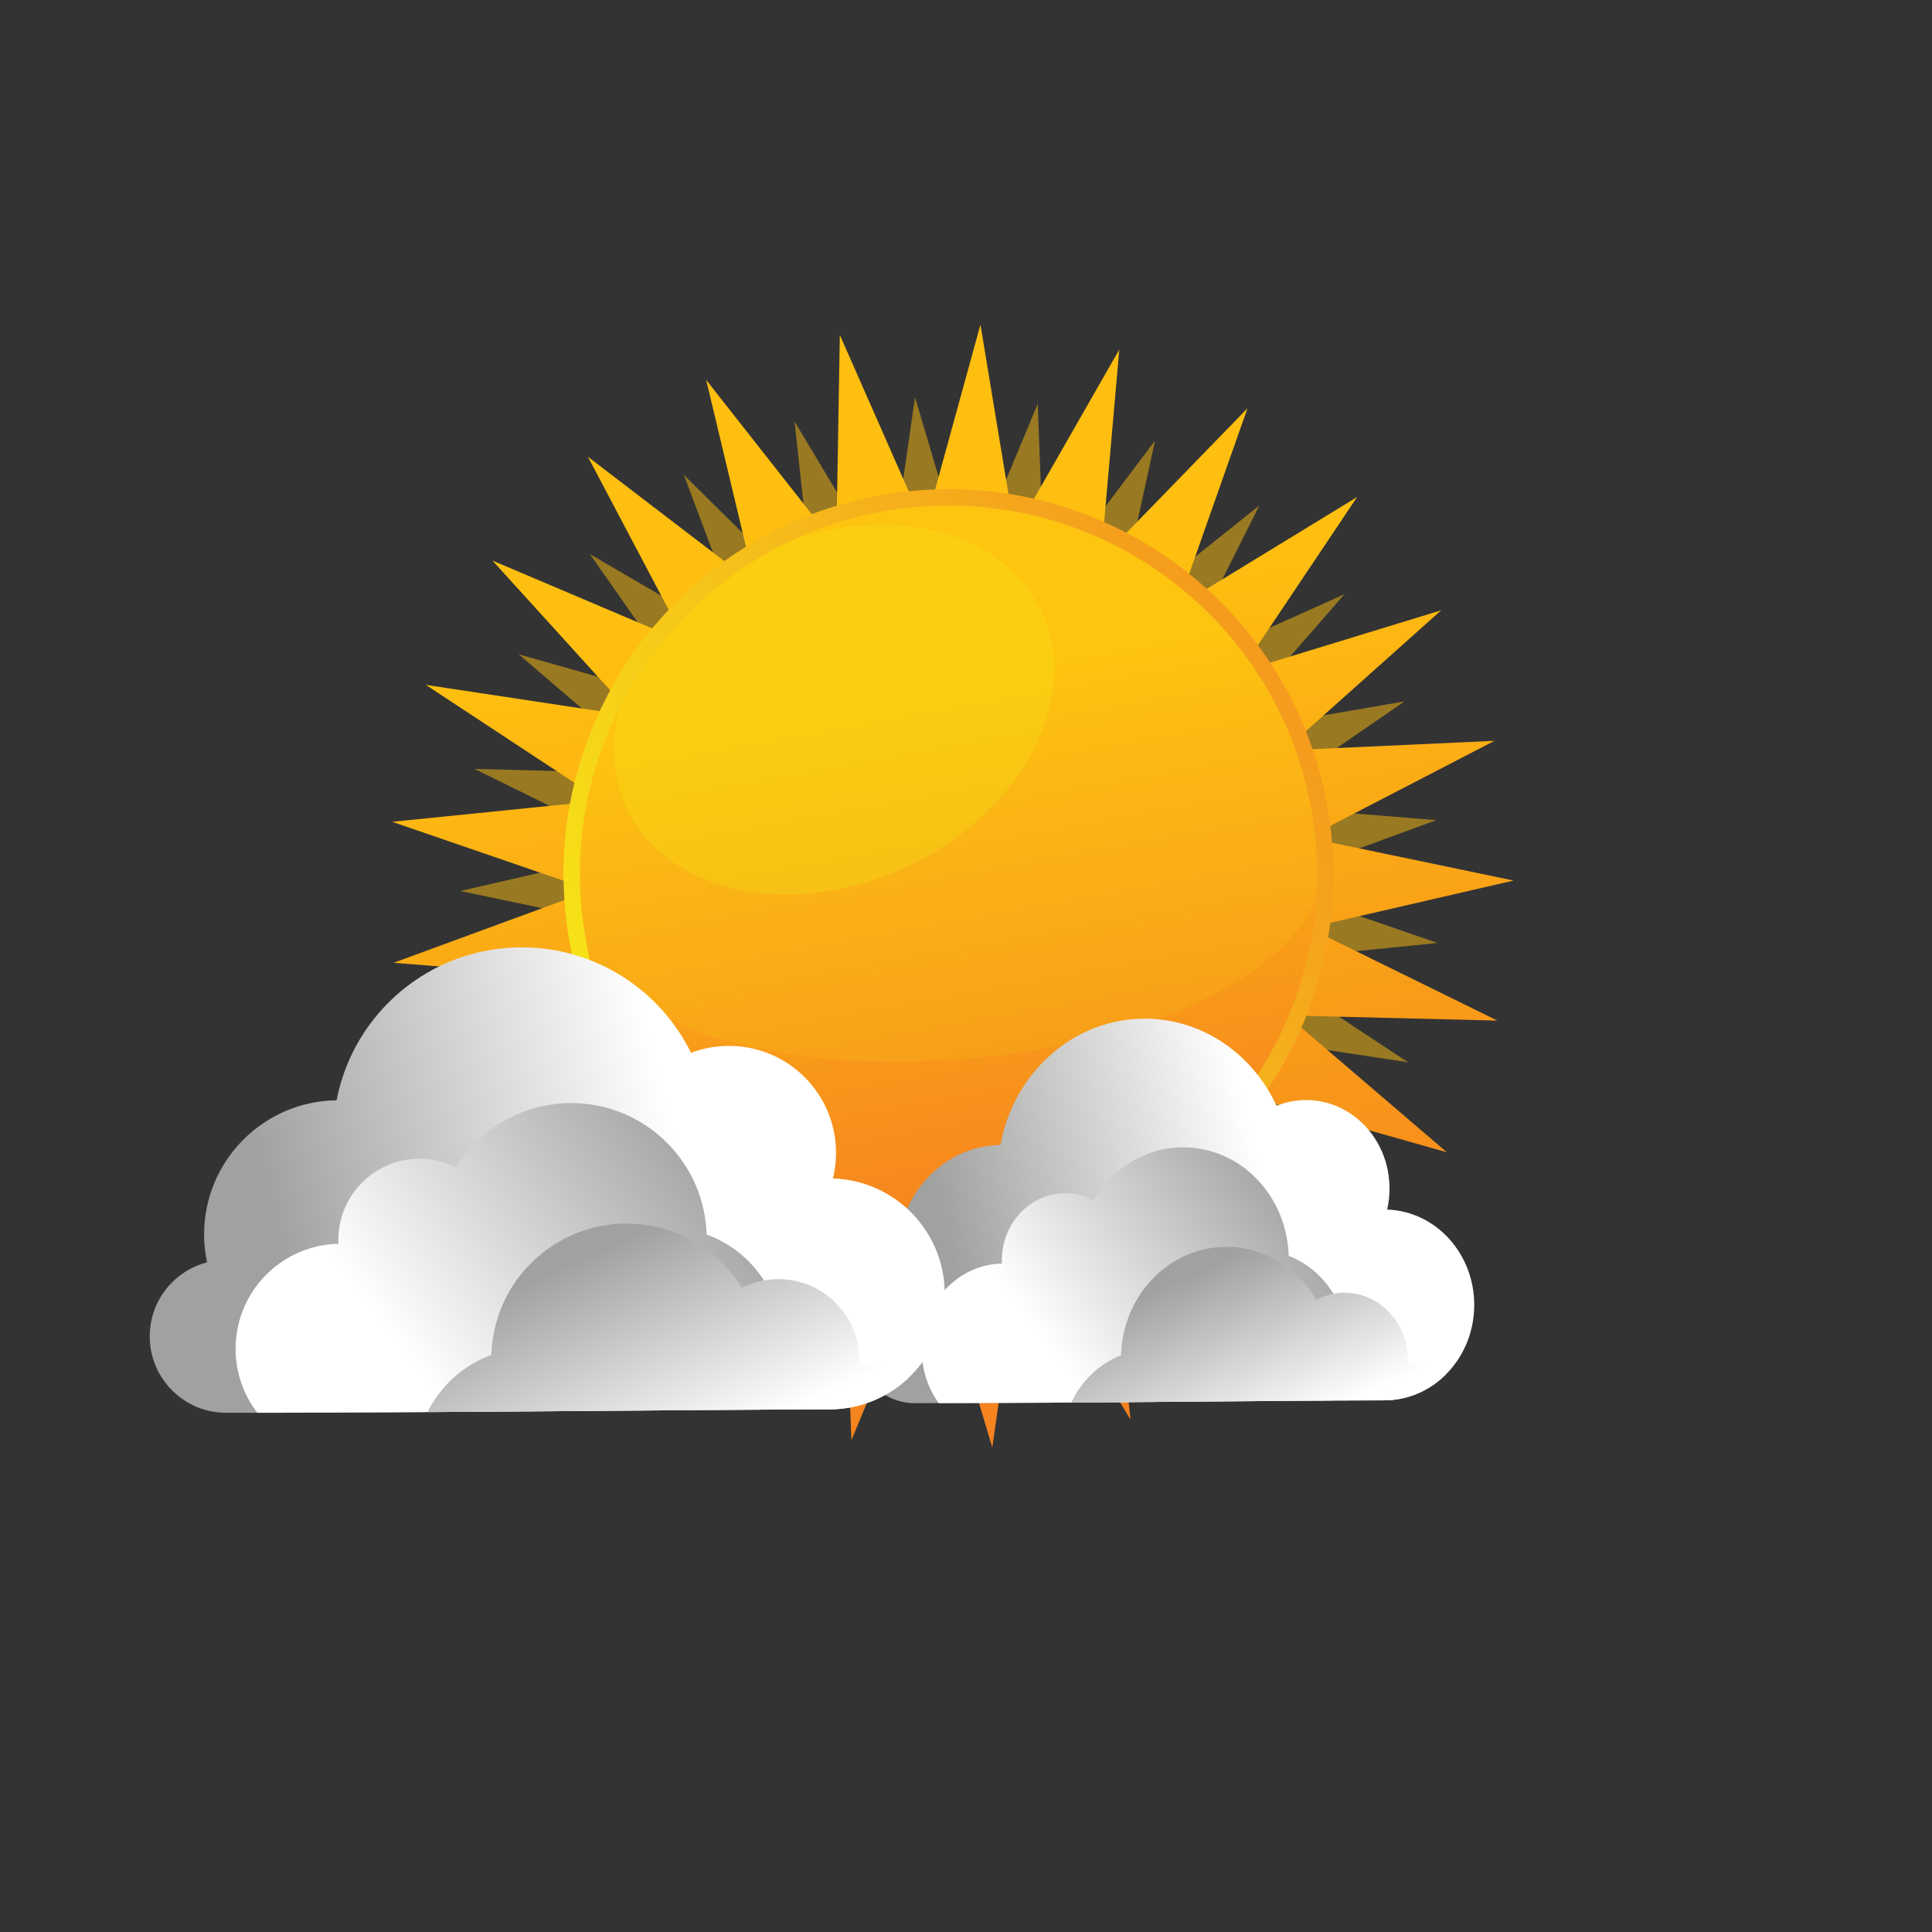 <?xml version="1.0" encoding="utf-8"?>
<!-- Generator: Adobe Illustrator 16.0.0, SVG Export Plug-In . SVG Version: 6.00 Build 0)  -->
<!DOCTYPE svg PUBLIC "-//W3C//DTD SVG 1.1//EN" "http://www.w3.org/Graphics/SVG/1.1/DTD/svg11.dtd">
<svg version="1.1" id="Layer_1" xmlns="http://www.w3.org/2000/svg" xmlns:xlink="http://www.w3.org/1999/xlink" x="0px" y="0px"
	 width="400px" height="400px" viewBox="0 0 400 400" enable-background="new 0 0 400 400" xml:space="preserve">
<rect x="0" y="0" width="400" height="400" fill="#333333" stroke="none"/>
<g>
	<g>
		<polygon opacity="0.502" fill="#FEBF10" enable-background="new    " points="98.734,209.688 136.663,207.979 108.327,233.255 
			144.643,222.154 123.486,253.691 155.903,233.916 143.249,269.71 169.722,242.503 166.37,280.32 185.255,247.387 191.415,284.85 
			201.507,248.251 216.794,283.007 217.464,245.051 240.914,274.906 232.119,237.975 262.262,261.064 244.562,227.48 
			279.489,242.354 253.998,214.225 291.537,219.941 259.852,199.03 297.627,195.228 261.732,182.867 297.377,169.799 
			259.54,166.731 290.809,145.21 253.395,151.667 278.339,123.035 243.708,138.587 260.739,104.656 231.068,128.335 239.133,91.231 
			216.275,121.55 214.854,83.607 200.246,118.656 189.449,82.256 184.02,119.83 164.503,87.262 168.598,125.013 141.585,98.324 
			154.933,133.861 122.137,114.721 143.905,145.828 107.381,135.458 136.201,160.174 98.248,159.197 132.305,175.969 
			95.304,184.473 132.466,192.246 		"/>
		
			<linearGradient id="SVGID_1_" gradientUnits="userSpaceOnUse" x1="32.773" y1="-12.73" x2="39.105" y2="-12.73" gradientTransform="matrix(4.975 27.578 27.544 -4.981 373.98 -841.289)">
			<stop  offset="0" style="stop-color:#FEBF10"/>
			<stop  offset="1" style="stop-color:#F58020"/>
		</linearGradient>
		<polygon fill="url(#SVGID_1_)" points="89.052,227.542 131.989,220.104 103.395,252.977 143.12,235.1 123.595,274.055 
			157.635,246.855 148.414,289.439 174.618,254.634 176.277,298.169 192.999,257.936 205.441,299.688 211.626,256.577 
			234.062,293.914 229.338,250.615 260.346,281.213 244.996,240.445 282.645,262.367 257.636,226.691 299.566,238.574 
			266.466,210.23 310.025,211.307 270.932,192.099 313.378,182.306 270.721,173.418 309.42,153.378 265.898,155.376 
			298.389,126.349 256.723,139.105 280.975,102.905 243.797,125.624 258.279,84.529 227.928,115.772 231.736,72.374 
			210.104,110.195 202.991,67.207 191.44,109.218 173.877,69.344 173.136,112.904 146.205,78.656 156.323,121.042 121.716,94.562 
			142.056,133.089 101.953,116.059 131.234,148.313 88.155,141.791 124.541,165.756 81.192,170.145 122.397,184.309 81.499,199.333 
			124.927,202.807 		"/>
		
			<linearGradient id="SVGID_2_" gradientUnits="userSpaceOnUse" x1="42.71" y1="-6.765" x2="49.042" y2="-6.765" gradientTransform="matrix(3.341 18.504 18.504 -3.341 171.856 -670.762)">
			<stop  offset="0" style="stop-color:#FEBF10"/>
			<stop  offset="1" style="stop-color:#F58020"/>
		</linearGradient>
		<path fill="url(#SVGID_2_)" d="M118.68,187.759c-3.746-42.887,28.016-80.754,70.904-84.502
			c42.895-3.746,80.757,28.014,84.502,70.911c3.748,42.891-28.016,80.752-70.906,84.497
			C160.288,262.409,122.428,230.65,118.68,187.759z"/>
		<path opacity="0.118" fill="#F6EB16" enable-background="new    " d="M118.668,187.771
			c-3.754-42.895,28.021-80.753,70.906-84.507c42.894-3.75,80.751,28.02,84.5,70.907
			C280.885,223.975,126.367,239.559,118.668,187.771z"/>
		<path opacity="0.255" fill="#F6EB16" enable-background="new    " d="M131.302,170.158
			c-10.562-16.802-0.594-40.845,22.258-53.666c22.84-12.827,49.952-9.599,60.516,7.199c10.561,16.807,0.581,40.851-22.267,53.671
			C168.966,190.184,141.859,186.953,131.302,170.158z"/>
		
			<linearGradient id="SVGID_3_" gradientUnits="userSpaceOnUse" x1="14.124" y1="-43.542" x2="20.457" y2="-43.542" gradientTransform="matrix(29.607 -19.987 -19.987 -29.607 -1167.745 -774.784)">
			<stop  offset="0" style="stop-color:#F6EB16"/>
			<stop  offset="1" style="stop-color:#F58020"/>
		</linearGradient>
		<path fill="url(#SVGID_3_)" d="M195.214,257.275c2.571,0.041,5.167-0.058,7.802-0.279c41.955-3.67,73.035-40.719,69.362-82.672
			c-3.662-41.965-40.704-73.035-82.659-69.373c-41.962,3.672-73.044,40.704-69.37,82.663
			C123.783,226.953,156.552,256.725,195.214,257.275z M195.165,260.66c-40.375-0.573-74.599-31.654-78.191-72.748
			c-3.828-43.823,28.626-82.505,72.451-86.325c43.819-3.838,82.496,28.62,86.331,72.439c3.834,43.824-28.617,82.494-72.455,86.333
			C200.568,260.607,197.847,260.7,195.165,260.66z"/>
	</g>
	<g>
		
			<linearGradient id="SVGID_4_" gradientUnits="userSpaceOnUse" x1="808.447" y1="-272.035" x2="873.108" y2="-255.913" gradientTransform="matrix(1 0 0 -1 -610 -6)">
			<stop  offset="0" style="stop-color:#A1A1A0"/>
			<stop  offset="1" style="stop-color:#FFFFFF"/>
		</linearGradient>
		<path fill="url(#SVGID_4_)" d="M189.33,290.507c-6.805,0-12.328-5.854-12.328-13.075c0-6.084,3.926-11.2,9.238-12.657
			c-0.308-1.538-0.47-3.136-0.47-4.772c0-12.573,9.547-22.792,21.367-22.947c2.687-14.896,15.036-26.152,29.863-26.152
			c11.983,0,22.347,7.355,27.303,18.038c1.903-0.767,3.965-1.188,6.122-1.188c9.531,0,17.26,8.198,17.26,18.305
			c0,1.507-0.172,2.969-0.493,4.369c10.012,0.335,18.032,9.047,18.032,19.743c0,10.909-8.345,19.754-18.631,19.754
			C268.254,289.924,223.635,290.507,189.33,290.507z"/>
		
			<linearGradient id="SVGID_5_" gradientUnits="userSpaceOnUse" x1="881.169" y1="-255.507" x2="832.591" y2="-292.113" gradientTransform="matrix(1 0 0 -1 -610 -6)">
			<stop  offset="0" style="stop-color:#A1A1A0"/>
			<stop  offset="1" style="stop-color:#FFFFFF"/>
		</linearGradient>
		<path fill="url(#SVGID_5_)" d="M275.567,289.97c-20.466,0.127-53.487,0.492-81.214,0.536c-2.375-3.278-3.699-7.432-3.482-11.879
			c0.467-9.468,7.768-16.84,16.564-17.024c-0.021-0.46-0.021-0.918,0.003-1.39c0.378-7.659,6.546-13.548,13.769-13.146
			c1.866,0.103,3.62,0.617,5.191,1.453c4.063-6.949,11.477-11.405,19.72-10.949c11.444,0.635,20.37,10.506,20.691,22.439
			c7.475,2.884,12.629,10.681,12.19,19.535C278.812,283.445,277.561,287.015,275.567,289.97z"/>
		
			<linearGradient id="SVGID_6_" gradientUnits="userSpaceOnUse" x1="859.54" y1="-268.58" x2="874.714" y2="-302.662" gradientTransform="matrix(1 0 0 -1 -610 -6)">
			<stop  offset="0" style="stop-color:#A1A1A0"/>
			<stop  offset="1" style="stop-color:#FFFFFF"/>
		</linearGradient>
		<path fill="url(#SVGID_6_)" d="M299.412,284.501c-3.341,3.362-7.854,5.426-12.822,5.426c-12.862,0-38.679,0.288-64.786,0.457
			c2.101-4.484,5.771-8.029,10.291-9.771c0.326-11.938,9.248-21.808,20.693-22.441c8.241-0.457,15.657,3.998,19.72,10.948
			c1.569-0.838,3.323-1.348,5.192-1.453c7.222-0.401,13.39,5.488,13.766,13.149c0.025,0.466,0.025,0.926,0.005,1.384
			C294.339,282.262,297.048,283.087,299.412,284.501z"/>
	</g>
	<g>
		
			<linearGradient id="SVGID_7_" gradientUnits="userSpaceOnUse" x1="669" y1="-269.899" x2="751.87" y2="-249.238" gradientTransform="matrix(1 0 0 -1 -610 -6)">
			<stop  offset="0" style="stop-color:#A1A1A0"/>
			<stop  offset="1" style="stop-color:#FFFFFF"/>
		</linearGradient>
		<path fill="url(#SVGID_7_)" d="M46.829,292.507c-8.74,0-15.827-7.086-15.827-15.827c0-7.367,5.039-13.562,11.859-15.322
			c-0.395-1.862-0.604-3.799-0.604-5.776c0-15.226,12.253-27.592,27.431-27.781c3.451-18.026,19.305-31.658,38.339-31.658
			c15.381,0,28.687,8.904,35.047,21.836c2.444-0.929,5.093-1.438,7.86-1.438c12.235,0,22.158,9.923,22.158,22.157
			c0,1.821-0.222,3.595-0.639,5.288c12.852,0.408,23.147,10.953,23.147,23.902c0,13.207-10.71,23.914-23.916,23.914
			C148.147,291.803,90.867,292.507,46.829,292.507z"/>
		
			<linearGradient id="SVGID_8_" gradientUnits="userSpaceOnUse" x1="760.964" y1="-248.083" x2="699.77" y2="-294.196" gradientTransform="matrix(1 0 0 -1 -610 -6)">
			<stop  offset="0" style="stop-color:#A1A1A0"/>
			<stop  offset="1" style="stop-color:#FFFFFF"/>
		</linearGradient>
		<path fill="url(#SVGID_8_)" d="M157.534,291.855c-26.271,0.151-68.665,0.598-104.256,0.646c-3.049-3.967-4.752-8.995-4.471-14.379
			c0.6-11.457,9.972-20.387,21.265-20.607c-0.026-0.555-0.025-1.111,0.004-1.679c0.485-9.272,8.402-16.403,17.675-15.919
			c2.397,0.124,4.649,0.746,6.667,1.764c5.213-8.416,14.733-13.81,25.315-13.258c14.688,0.77,26.149,12.719,26.562,27.167
			c9.592,3.49,16.211,12.933,15.65,23.648C161.698,283.957,160.094,288.279,157.534,291.855z"/>
		
			<linearGradient id="SVGID_9_" gradientUnits="userSpaceOnUse" x1="734.798" y1="-264.403" x2="753.648" y2="-306.742" gradientTransform="matrix(1 0 0 -1 -610 -6)">
			<stop  offset="0" style="stop-color:#A1A1A0"/>
			<stop  offset="1" style="stop-color:#FFFFFF"/>
		</linearGradient>
		<path fill="url(#SVGID_9_)" d="M188.144,285.236c-4.288,4.068-10.081,6.565-16.459,6.565c-16.517,0-49.654,0.351-83.168,0.556
			c2.696-5.432,7.41-9.717,13.21-11.828c0.415-14.449,11.873-26.398,26.563-27.166c10.581-0.553,20.102,4.841,25.315,13.255
			c2.018-1.013,4.269-1.636,6.667-1.761c9.271-0.485,17.189,6.646,17.672,15.918c0.03,0.563,0.03,1.123,0.005,1.677
			C181.633,282.527,185.109,283.525,188.144,285.236z"/>
	</g>
</g>
</svg>
